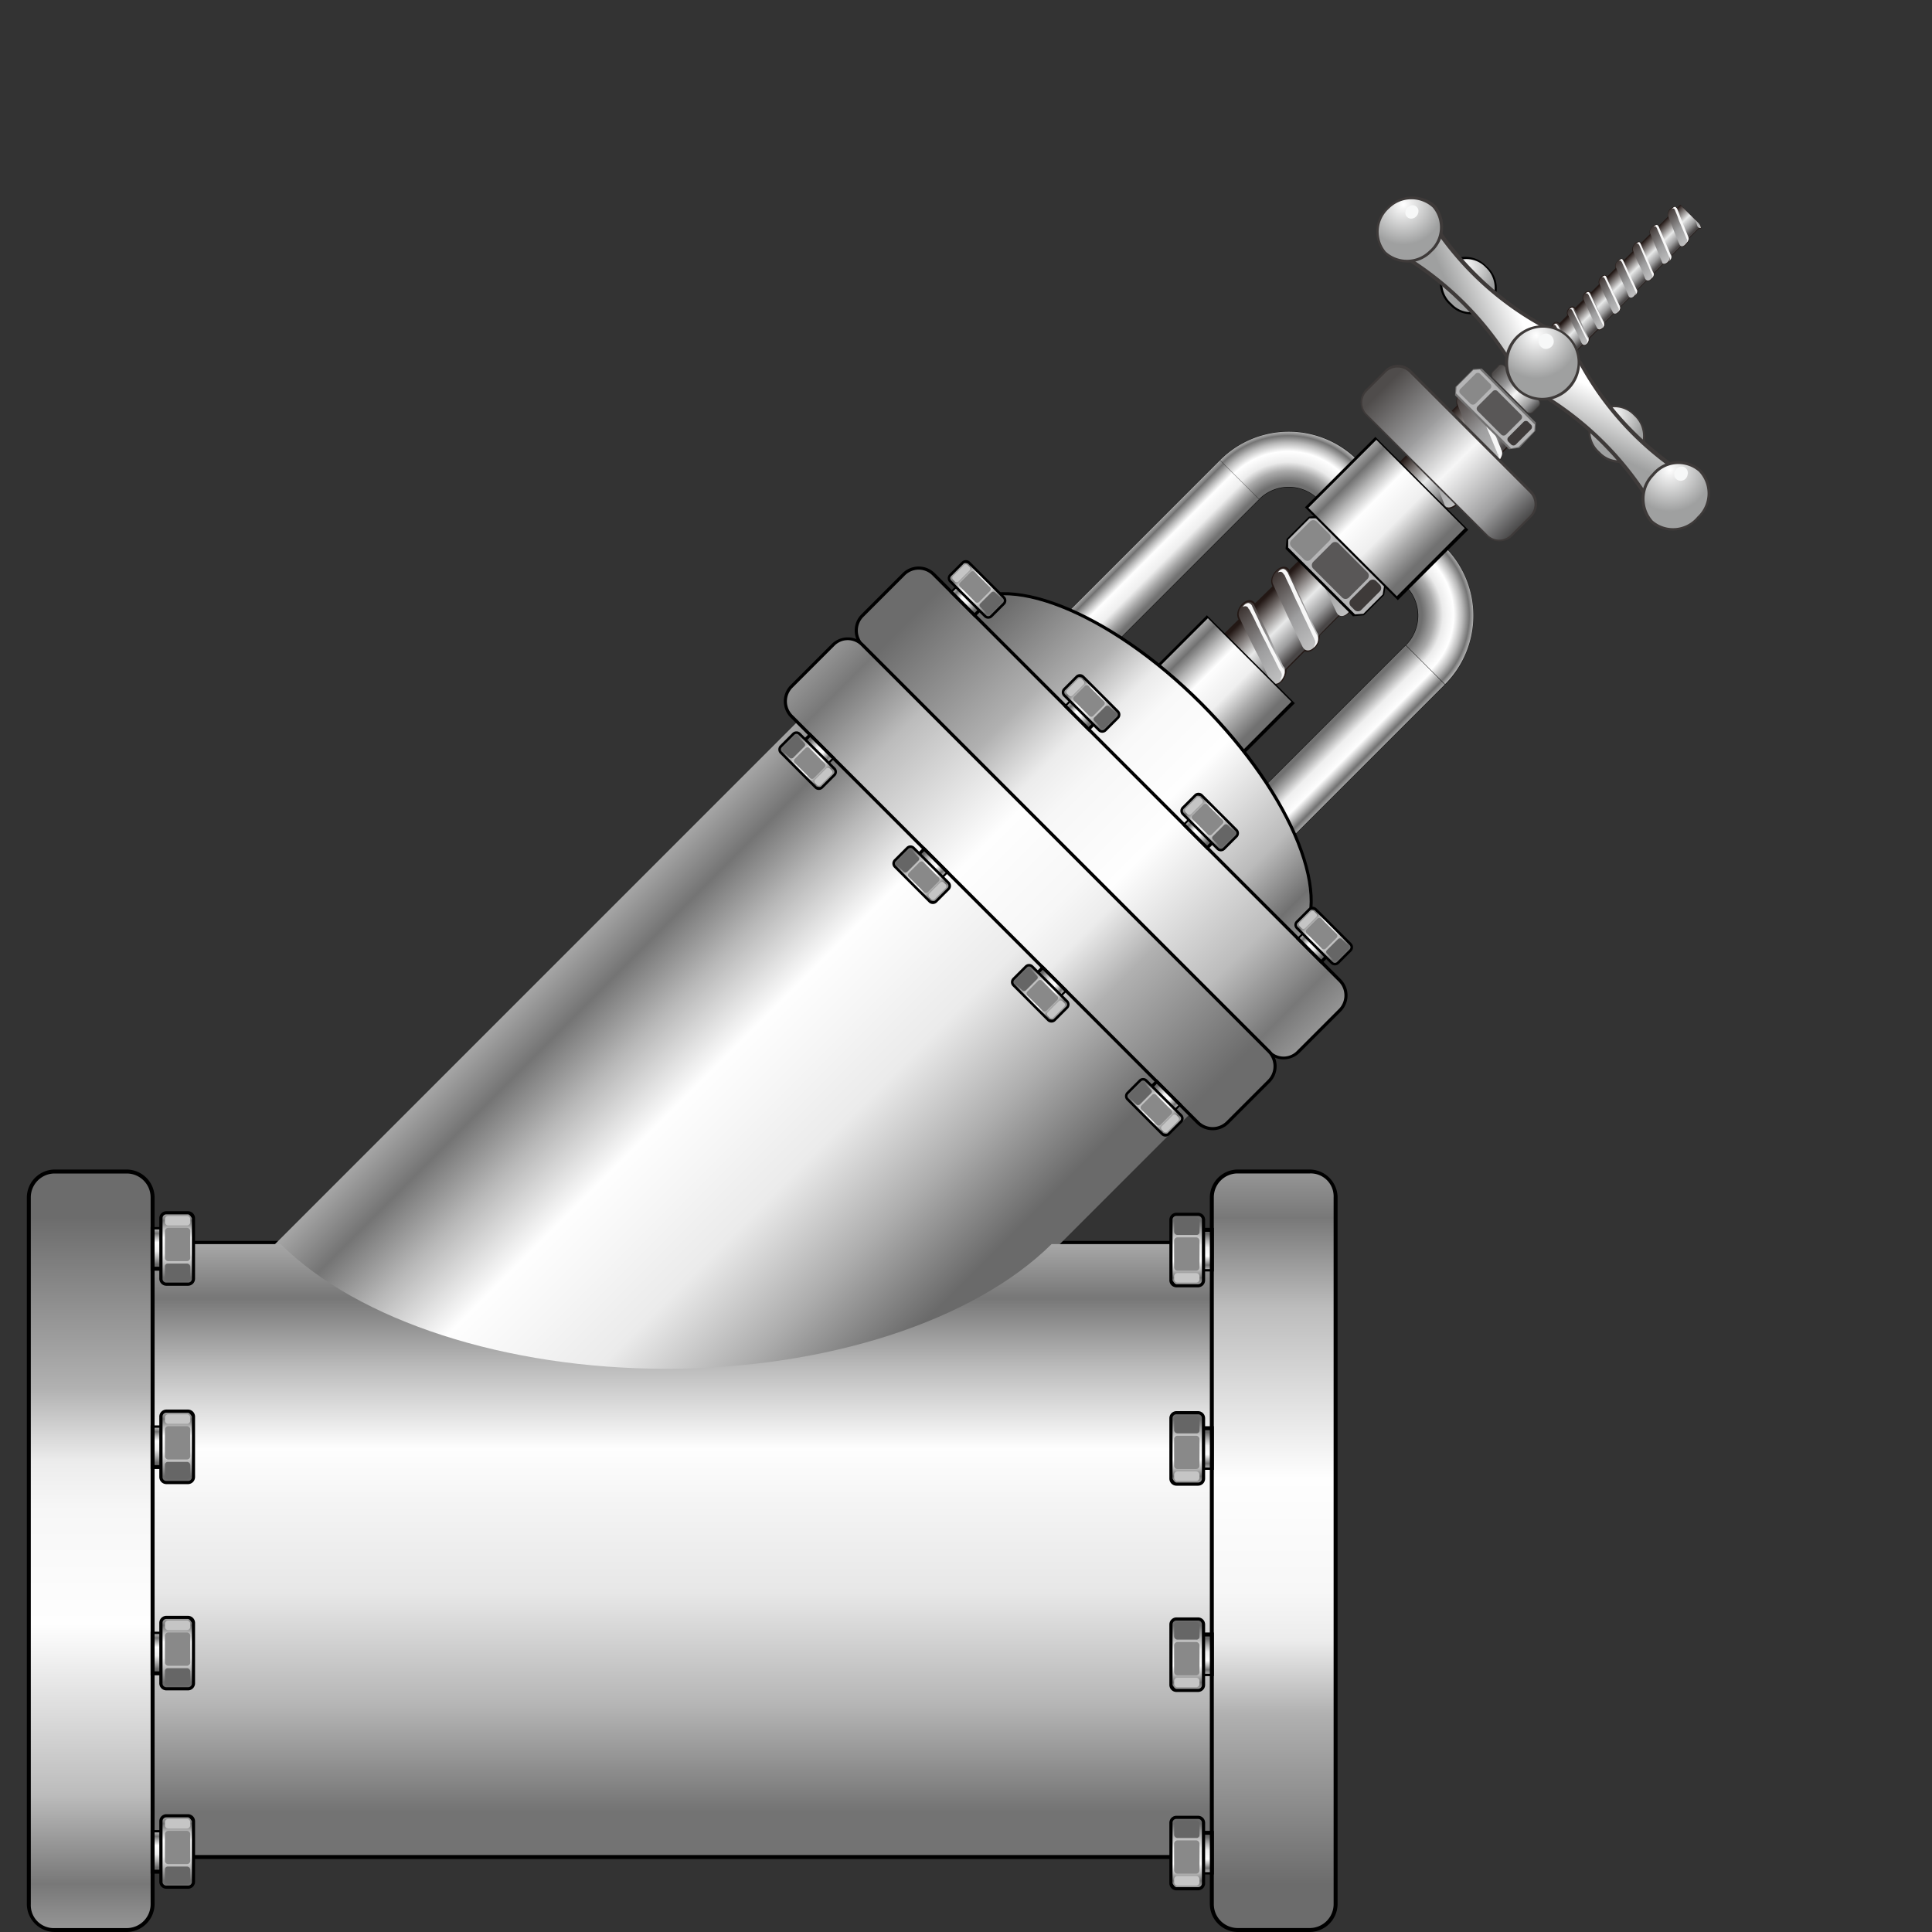 <svg id="_10" data-name="10" xmlns="http://www.w3.org/2000/svg" xmlns:xlink="http://www.w3.org/1999/xlink" width="72" height="72" viewBox="0 0 72 72">
  <rect x="0" y="0" width="72" height="72" fill="#333333" stroke="none"/>
  <defs>
    <linearGradient id="linear-gradient" x1="0.93" y1="0.5" x2="-0.097" y2="0.5" gradientUnits="objectBoundingBox">
      <stop offset="0" stop-color="#6a6a6a"/>
      <stop offset="0.17" stop-color="#adadad"/>
      <stop offset="0.35" stop-color="#ebebeb"/>
      <stop offset="0.48" stop-color="#f6f6f6"/>
      <stop offset="0.58" stop-color="#fefefe"/>
      <stop offset="0.71" stop-color="#b8b8b8"/>
      <stop offset="0.82" stop-color="#747474"/>
      <stop offset="1" stop-color="#d8d8d8"/>
    </linearGradient>
    <radialGradient id="radial-gradient" cx="0.99" cy="1" r="1.012" gradientTransform="translate(0)" gradientUnits="objectBoundingBox">
      <stop offset="0" stop-color="#6a6a6a"/>
      <stop offset="0.46" stop-color="#6f6f6f"/>
      <stop offset="0.58" stop-color="#aaa"/>
      <stop offset="0.67" stop-color="#ebebeb"/>
      <stop offset="0.72" stop-color="#f5f5f5"/>
      <stop offset="0.78" stop-color="#fff"/>
      <stop offset="0.87" stop-color="#b9b9b9"/>
      <stop offset="0.94" stop-color="#747474"/>
      <stop offset="1" stop-color="#c9c9c9"/>
    </radialGradient>
    <linearGradient id="linear-gradient-2" x1="0.93" y1="0.5" x2="-0.097" y2="0.5" gradientUnits="objectBoundingBox">
      <stop offset="0" stop-color="#717171"/>
      <stop offset="0.17" stop-color="#aaa"/>
      <stop offset="0.35" stop-color="#efefef"/>
      <stop offset="0.48" stop-color="#f7f7f7"/>
      <stop offset="0.58" stop-color="#fefefe"/>
      <stop offset="0.71" stop-color="#b6b6b6"/>
      <stop offset="0.82" stop-color="#717171"/>
      <stop offset="1" stop-color="#dfdfdf"/>
    </linearGradient>
    <linearGradient id="linear-gradient-4" x1="0.048" y1="0.5" x2="0.949" y2="0.5" gradientUnits="objectBoundingBox">
      <stop offset="0" stop-color="#231815"/>
      <stop offset="0.5" stop-color="#e8e9e9"/>
      <stop offset="0.78" stop-color="#9e9e9f"/>
      <stop offset="1" stop-color="#484545"/>
    </linearGradient>
    <linearGradient id="linear-gradient-5" x1="-0.072" y1="0.5" x2="1.615" y2="0.5" gradientUnits="objectBoundingBox">
      <stop offset="0" stop-color="#231815"/>
      <stop offset="0.38" stop-color="#9e9e9f"/>
      <stop offset="0.86" stop-color="#e8e9e9"/>
      <stop offset="1" stop-color="#484545"/>
    </linearGradient>
    <radialGradient id="radial-gradient-3" cx="0.162" cy="0.299" r="0.662" gradientTransform="translate(0.057) scale(0.887 1)" gradientUnits="objectBoundingBox">
      <stop offset="0" stop-color="#fff"/>
      <stop offset="1" stop-color="#9fa0a0"/>
    </radialGradient>
    <radialGradient id="radial-gradient-4" cx="0.159" cy="0.299" r="0.662" xlink:href="#radial-gradient-3"/>
    <linearGradient id="linear-gradient-8" x1="1.097" y1="0.525" x2="0.039" y2="0.525" gradientUnits="objectBoundingBox">
      <stop offset="0" stop-color="#191818"/>
      <stop offset="0.24" stop-color="#9d9d9e"/>
      <stop offset="0.51" stop-color="#f6f6f6"/>
      <stop offset="0.72" stop-color="#9d9d9e"/>
      <stop offset="1" stop-color="#4f4c4b"/>
    </linearGradient>
    <linearGradient id="linear-gradient-9" x1="1.059" y1="0.638" x2="0.006" y2="0.291" gradientUnits="objectBoundingBox">
      <stop offset="0"/>
      <stop offset="0.19" stop-color="#9fa0a0"/>
      <stop offset="0.4" stop-color="#e9eaea"/>
      <stop offset="0.68" stop-color="#9fa0a0"/>
      <stop offset="1" stop-color="#494645"/>
    </linearGradient>
    <linearGradient id="linear-gradient-10" x1="1.094" y1="0.492" x2="0.048" y2="0.492" xlink:href="#linear-gradient-8"/>
    <linearGradient id="linear-gradient-11" x1="0.723" y1="0.773" x2="0.122" y2="0.278" gradientUnits="objectBoundingBox">
      <stop offset="0" stop-color="#9fa0a0"/>
      <stop offset="1" stop-color="#fff"/>
    </linearGradient>
    <radialGradient id="radial-gradient-5" cx="0.161" cy="0.287" r="0.618" gradientTransform="translate(-0.064) scale(1.129 1)" xlink:href="#radial-gradient-3"/>
    <linearGradient id="linear-gradient-12" x1="0.276" y1="0.761" x2="0.879" y2="0.3" xlink:href="#linear-gradient-11"/>
    <radialGradient id="radial-gradient-6" cx="0.163" cy="0.289" r="0.623" gradientTransform="translate(-0.054) scale(1.107 1)" xlink:href="#radial-gradient-3"/>
    <radialGradient id="radial-gradient-7" cx="0.16" cy="0.289" r="0.612" gradientTransform="translate(-0.005) scale(1.01 1)" xlink:href="#radial-gradient-3"/>
    <linearGradient id="linear-gradient-15" x1="0.942" y1="0.5" x2="-0.133" y2="0.5" gradientUnits="objectBoundingBox">
      <stop offset="0" stop-color="#6d6d6d"/>
      <stop offset="0.21" stop-color="#b2b2b2"/>
      <stop offset="0.3" stop-color="#ebebeb"/>
      <stop offset="0.36" stop-color="#f9f9f9"/>
      <stop offset="0.5" stop-color="#fefefe"/>
      <stop offset="0.71" stop-color="#bbb"/>
      <stop offset="0.82" stop-color="#717171"/>
      <stop offset="1" stop-color="#d5d5d5"/>
    </linearGradient>
    <linearGradient id="linear-gradient-16" x1="0.501" y1="0.941" x2="0.501" y2="-0.134" gradientUnits="objectBoundingBox">
      <stop offset="0" stop-color="#6c6c6c"/>
      <stop offset="0.21" stop-color="#b1b1b1"/>
      <stop offset="0.3" stop-color="#ececec"/>
      <stop offset="0.36" stop-color="#f7f7f7"/>
      <stop offset="0.5" stop-color="#fefefe"/>
      <stop offset="0.71" stop-color="#bcbcbc"/>
      <stop offset="0.82" stop-color="#787878"/>
      <stop offset="1" stop-color="#d7d7d7"/>
    </linearGradient>
    <linearGradient id="linear-gradient-17" x1="0.494" y1="0.059" x2="0.494" y2="1.077" gradientUnits="objectBoundingBox">
      <stop offset="0" stop-color="#696969"/>
      <stop offset="0.17" stop-color="#afafaf"/>
      <stop offset="0.35" stop-color="#efefef"/>
      <stop offset="0.48" stop-color="#f8f8f8"/>
      <stop offset="0.58" stop-color="#fefefe"/>
      <stop offset="0.71" stop-color="#b7b7b7"/>
      <stop offset="0.82" stop-color="#737373"/>
      <stop offset="1" stop-color="#dcdcdc"/>
    </linearGradient>
    <linearGradient id="linear-gradient-18" x1="0.5" y1="0.071" x2="0.5" y2="1.091" gradientUnits="objectBoundingBox">
      <stop offset="0" stop-color="#6b6b6b"/>
      <stop offset="0.17" stop-color="#adadad"/>
      <stop offset="0.35" stop-color="#ededed"/>
      <stop offset="0.48" stop-color="#f7f7f7"/>
      <stop offset="0.58" stop-color="#fefefe"/>
      <stop offset="0.71" stop-color="#b9b9b9"/>
      <stop offset="0.82" stop-color="#707070"/>
      <stop offset="1" stop-color="#d0d0d0"/>
    </linearGradient>
    <linearGradient id="linear-gradient-34" x1="0.5" y1="0.93" x2="0.5" y2="-0.097" gradientUnits="objectBoundingBox">
      <stop offset="0" stop-color="#737373"/>
      <stop offset="0.17" stop-color="#b5b5b5"/>
      <stop offset="0.35" stop-color="#e7e7e7"/>
      <stop offset="0.48" stop-color="#f3f3f3"/>
      <stop offset="0.58" stop-color="#fefefe"/>
      <stop offset="0.71" stop-color="#bbb"/>
      <stop offset="0.82" stop-color="#777"/>
      <stop offset="1" stop-color="#dcdcdc"/>
    </linearGradient>
  </defs>
  <rect id="矩形_2608" data-name="矩形 2608" width="72" height="72" fill="none"/>
  <g id="组_1703" data-name="组 1703" transform="translate(-349 -1269.824)">
    <path id="路径_368" data-name="路径 368" d="M136.207,295.377H130.5V272.344h42.608v23.034h-36.9Z" transform="translate(222.797 1043.726)" fill-rule="evenodd"/>
    <g id="组_1702" data-name="组 1702" transform="translate(403.995 1269.824) rotate(45)">
      <g id="路径_370" data-name="路径 370" transform="translate(1.295 36.084)" fill-rule="evenodd" fill="url(#linear-gradient)">
        <path d="M 20.455 28.811 L 20.38 28.811 L 1.584716846991796e-05 28.811 L -0.075 28.811 L -0.075 28.736 L -0.075 20.067 L -0.075 7.746 L -0.075 -1.61132817311227e-07 L -0.075 -0.075 L 1.584716846991796e-05 -0.075 L 20.38 -0.075 L 20.455 -0.075 L 20.455 -1.61132817311227e-07 L 20.455 20.067 L 20.455 28.736 L 20.455 28.811 Z" stroke="none"/>
        <path d="M 20.38 28.736 L 20.38 20.067 L 20.38 -1.61132817311227e-07 L 1.584716846991796e-05 -1.61132817311227e-07 L 1.584716846991796e-05 7.746 L 1.584716846991796e-05 20.067 L 1.584716846991796e-05 28.736 L 20.38 28.736 M 20.53 28.886 L 20.38 28.886 L 1.584716846991796e-05 28.886 L -0.15 28.886 L -0.15 28.736 L -0.15 20.067 L -0.15 7.746 L -0.15 -1.61132817311227e-07 L -0.15 -0.15 L 1.584716846991796e-05 -0.15 L 20.38 -0.15 L 20.53 -0.15 L 20.53 -1.61132817311227e-07 L 20.53 20.067 L 20.53 28.736 L 20.53 28.886 Z" stroke="none"/>
      </g>
      <g id="组_1588" data-name="组 1588" transform="translate(0 0)">
        <path id="路径_181" data-name="路径 181" d="M3.629,2.081V0A3.641,3.641,0,0,0,0,3.629H2.081A1.558,1.558,0,0,1,3.629,2.081Z" transform="translate(17.236 15.214) rotate(90)" fill-rule="evenodd"/>
        <path id="路径_182" data-name="路径 182" d="M3.618,2.057V0A3.619,3.619,0,0,0,0,3.618H2.057A1.562,1.562,0,0,1,3.618,2.057Z" transform="translate(17.223 15.224) rotate(90)" fill-rule="evenodd" fill="url(#radial-gradient)"/>
        <g id="组_1564" data-name="组 1564" transform="translate(5.377 18.86)">
          <rect id="矩形_67" data-name="矩形 67" width="2.083" height="8.884" transform="translate(0 0)"/>
          <path id="路径_228" data-name="路径 228" d="M2.059,8.87H0V0H2.059Z" transform="translate(0.011 0.005)" fill-rule="evenodd" fill="url(#linear-gradient-2)"/>
        </g>
        <g id="组_1565" data-name="组 1565" transform="translate(17.236 27.744) rotate(180)">
          <rect id="矩形_67-2" data-name="矩形 67" width="2.087" height="8.901" transform="translate(0 0)"/>
          <path id="路径_228-2" data-name="路径 228" d="M2.063,8.888H0V0H2.063Z" transform="translate(0.011 0.005)" fill-rule="evenodd" fill="url(#linear-gradient-2)"/>
        </g>
        <path id="路径_181-2" data-name="路径 181" d="M3.629,2.082V0A3.641,3.641,0,0,0,0,3.629H2.081A1.558,1.558,0,0,1,3.629,2.082Z" transform="translate(5.377 15.228)" fill-rule="evenodd"/>
        <path id="路径_182-2" data-name="路径 182" d="M3.618,2.057V0A3.619,3.619,0,0,0,0,3.618H2.057A1.562,1.562,0,0,1,3.618,2.057Z" transform="translate(5.388 15.242)" fill-rule="evenodd" fill="url(#radial-gradient)"/>
        <g id="组_1560" data-name="组 1560" transform="translate(9.714 9.777)">
          <g id="组_1379" data-name="组 1379" transform="translate(0 0)">
            <path id="路径_3298" data-name="路径 3298" d="M3.057,11.258h0a.572.572,0,0,1,.06.169c.04.216-.03.416-.171.462v.97a.445.445,0,0,1,.141.216c0,.015.01.015.01.031a.432.432,0,0,1-.081.493c-.02.015-.05.031-.07.046v.986a.372.372,0,0,1,.121.154.362.362,0,0,1,.06.216c.02.2-.05.37-.181.4v.924a.41.41,0,0,1,.1.108l.02.031a.327.327,0,0,1,.06.169c0,.015.01.046.01.062a.786.786,0,0,1-.563.277H.613a.925.925,0,0,1-.292-.062v-.647c-.01,0-.03-.015-.04-.015-.382-.185-.382-.878.05-.816l.01-.862a.03.03,0,0,1-.03-.015c-.372-.123-.423-.878.04-.832l.01-.924c-.01,0-.03-.015-.04-.015-.392-.154-.362-.94.05-.847l.01-.909c-.01,0-.03-.015-.04-.015-.392-.154-.362-.955.05-.862,0-.308.01-.616.01-.939-.01,0-.03-.015-.04-.015A.6.6,0,0,1,.09,8.809a.544.544,0,0,1,.06-.4.165.165,0,0,1,.04-.046A.27.27,0,0,1,.422,8.3l.01-.97c-.02,0-.03-.015-.05-.015-.362-.169-.382-.97.05-.909l.01-1C.009,5.236,0,4.358.452,4.451l.01-1.016c-.01,0-.03-.015-.04-.015C.039,3.28.029,2.387.472,2.464L.482,1.4c-.01,0-.03-.015-.04-.015A.7.7,0,0,1,.251.477.256.256,0,0,1,.492.385V.015A.439.439,0,0,1,.633,0H2.6a.693.693,0,0,1,.443.169.4.4,0,0,1-.121.123v1.17c.211.2.272.785,0,.893V3.5c.231.216.241.77,0,.878V5.467c.221.2.272.724,0,.832V7.392a.57.57,0,0,1,.131.2l.03.092c.05.231-.01.462-.161.524V9.256a.57.57,0,0,1,.131.2.219.219,0,0,1,.03.108.42.42,0,0,1-.161.493v1.016A1.072,1.072,0,0,1,3.057,11.258Z" fill="#231815" fill-rule="evenodd"/>
            <path id="路径_3299" data-name="路径 3299" d="M2.525,8.594v.477c0,.647,0,1.294.01,1.925s0,1.248.01,1.879v1.833c0,.6,0,1.2.01,1.771v.4a.623.623,0,0,1-.332.092H.251A.724.724,0,0,1,0,16.926v-.447c.01-.585.01-1.186.02-1.771.01-.6.01-1.217.02-1.833S.05,11.628.06,11,.07,9.718.08,9.071V8.594c.01-.662.01-1.324.02-1.987.01-.678.01-1.355.02-2.048s.01-1.4.02-2.094c.01-.724.01-1.432.02-2.172V.015C.191.015.231,0,.262,0H2.233a.866.866,0,0,1,.282.062V.277c0,.724,0,1.448.01,2.171,0,.708,0,1.4.01,2.095s0,1.371.01,2.048C2.525,7.269,2.525,7.931,2.525,8.594Z" transform="translate(0.361 0.02)" fill-rule="evenodd" fill="url(#linear-gradient-4)"/>
            <path id="路径_3300" data-name="路径 3300" d="M2.7,1.448c.322,0,.463.986-.01.863C2.574,2.28,2.1,2.08,1.608,1.864L.381,1.325A.6.6,0,0,1,.21.539C.27.462.411.416.482.508c.02.031.563.246,1.107.478.533.2,1.076.431,1.117.462ZM2.142,0h.392a.689.689,0,0,1,.413.139.25.25,0,0,1-.262.108h-.03A4.744,4.744,0,0,0,2.192.015L2.142,0Zm.915,16.731a.861.861,0,0,1-.392.231c-.322-.108-.744-.231-1.167-.339A8.058,8.058,0,0,1,.25,16.191c-.332-.169-.352-.755.05-.693h.05c.02.031.553.2,1.117.385s1.137.37,1.257.4a.457.457,0,0,1,.332.447Zm-.362-7.5c.433.108.443.94-.01.77-.171-.062-.724-.262-1.247-.447A11.62,11.62,0,0,1,.321,9.12.511.511,0,0,1,.15,8.4c.08-.077.171-.046.262-.046a9.522,9.522,0,0,0,1.076.431c.533.2,1.107.4,1.207.447Zm.02,5.361c-.121-.046-.694-.231-1.247-.416a11.048,11.048,0,0,1-1.107-.4H.331c-.463-.077-.382.6-.06.709.4.139.815.277,1.217.416s.8.277,1.207.4c.443.2.473-.6.02-.709ZM2.685,3.466C2.574,3.42,2.021,3.2,1.5,2.989A11.216,11.216,0,0,1,.452,2.527H.411C0,2.419.019,3.22.351,3.343c.392.154.775.323,1.157.478s.765.308,1.147.478c.4.246.5-.709.03-.832Zm.02,7.58c-.382-.139-.775-.277-1.157-.416s-.775-.277-1.167-.416c-.412-.154-.443.585-.091.724.392.154.795.293,1.2.447.4.139.8.277,1.2.416.463.169.453-.647.02-.755Zm-.01-3.682c.412.092.443.94.01.8-.392-.154-.795-.308-1.187-.447-.4-.154-.795-.308-1.2-.462-.332-.154-.342-.847.05-.786h.04A8.942,8.942,0,0,0,1.478,6.9c.543.2,1.107.416,1.217.462ZM.391,5.33c-.392-.154-.412-.924,0-.816h.05a11.756,11.756,0,0,0,1.086.462c.543.216,1.107.431,1.237.478.332.139.372.878-.06.786h-.03a10.82,10.82,0,0,0-1.107-.447A8.818,8.818,0,0,1,.391,5.33Zm2.334,7.5c.191-.031.473.478.231.693-.081.077-.161.031-.251.031a10.673,10.673,0,0,0-1.117-.4c-.563-.185-1.167-.4-1.3-.447-.362-.139-.332-.863.091-.709l1.177.416C1.94,12.556,2.333,12.694,2.725,12.833Z" transform="translate(0.05 0.02)" fill-rule="evenodd" fill="url(#linear-gradient-5)"/>
            <path id="路径_3301" data-name="路径 3301" d="M.372,0C.563.078.754.157.946.251c.191.078.382.157.573.251.191.078.382.157.573.251l.573.235s.01,0,.02.016H2.7c.01,0,.01,0,.02.016h.02a.284.284,0,0,1,.141.157.518.518,0,0,1,.05.219.3.3,0,0,1-.01.094.6.6,0,0,0-.04-.125.349.349,0,0,0-.141-.157h-.05c-.01,0-.01,0-.02-.016L2.092.955,1.519.72C1.328.642,1.137.564.946.47.754.392.563.313.372.219H.332A.108.108,0,0,0,.181.251C.161.266.151.313.141.345a.352.352,0,0,1-.01-.11A.257.257,0,0,1,.181.063.108.108,0,0,1,.332.031h.02C.362,0,.362,0,.372,0ZM.3,8c.2.078.392.157.594.219.2.078.392.141.593.219s.4.141.594.219.4.141.594.219H2.7c.01,0,.01,0,.02.016h.02c.01,0,.01,0,.02.016a.292.292,0,0,1,.151.141.438.438,0,0,1,.05.188.173.173,0,0,1-.01.078.485.485,0,0,0-.04-.11.219.219,0,0,0-.151-.125c-.01,0-.01,0-.02-.016h-.02c-.01,0-.01,0-.02-.016h-.02c-.2-.078-.4-.141-.594-.219s-.4-.141-.594-.219S1.1,8.472.9,8.394.5,8.253.3,8.175H.262A.144.144,0,0,0,.1,8.19a.162.162,0,0,0-.04.078.3.3,0,0,1-.01-.094A.327.327,0,0,1,.1,8a.141.141,0,0,1,.161-.016h.02c.01,0,.01,0,.02.016Zm-.04,5.512c.2.063.4.141.614.2s.4.141.614.2.412.125.614.2c.2.063.412.125.614.2h.04c.01,0,.01,0,.02.016H2.8a.267.267,0,0,1,.151.125.376.376,0,0,1,.05.172.209.209,0,0,1-.01.078.376.376,0,0,0-.04-.094A.242.242,0,0,0,2.8,14.5h-.08c-.2-.078-.413-.141-.614-.2-.2-.078-.412-.141-.614-.2s-.412-.141-.614-.2-.4-.141-.614-.2H.221A.141.141,0,0,0,.06,13.7a.162.162,0,0,0-.04.078A.255.255,0,0,1,.01,13.7a.24.24,0,0,1,.05-.157.141.141,0,0,1,.161-.016h.02c.01-.031.01-.031.02-.016Zm-.02,1.738c.2.063.412.141.614.2s.412.125.614.2c.2.063.412.141.614.2s.412.125.614.2h.02c.01,0,.01,0,.02.016h.04a.312.312,0,0,1,.211.3.21.21,0,0,1-.01.078.376.376,0,0,0-.04-.094.241.241,0,0,0-.151-.125h-.08c-.2-.063-.412-.141-.614-.2s-.413-.141-.614-.2-.412-.125-.614-.2c-.2-.063-.412-.141-.614-.2H.211a.141.141,0,0,0-.161.016.163.163,0,0,0-.04.078A.256.256,0,0,1,0,15.441a.275.275,0,0,1,.05-.157.144.144,0,0,1,.161-.016h.02c0-.031,0-.031.01-.016ZM.352,2.083c.191.078.382.157.583.235s.382.157.583.235.382.157.583.235.392.157.583.235h.04s.01,0,.02.016h.02a.4.4,0,0,1,.151.141.506.506,0,0,1,.05.2.3.3,0,0,1-.01.094.486.486,0,0,0-.04-.11.241.241,0,0,0-.151-.141H2.686c-.191-.078-.392-.157-.583-.235s-.392-.157-.583-.235S1.137,2.6.936,2.521L.362,2.286H.322a.108.108,0,0,0-.151.031.16.16,0,0,0-.04.094.3.3,0,0,1-.01-.094.343.343,0,0,1,.05-.188c.03-.047.08-.047.151-.031h.02c0-.031,0-.031.01-.016ZM.292,9.866c.2.078.4.141.6.219s.4.141.6.219c.2.063.4.141.6.219s.4.141.6.219h.02c.01,0,.01,0,.02.016h.02c.01,0,.01,0,.02.016a.344.344,0,0,1,.151.125.437.437,0,0,1,.05.188.173.173,0,0,1-.01.078.48.48,0,0,0-.04-.11.219.219,0,0,0-.151-.125c-.01,0-.01,0-.02-.016h-.02c-.01,0-.01,0-.02-.016h-.02c-.2-.078-.4-.141-.6-.219-.2-.063-.4-.141-.6-.219-.2-.063-.4-.141-.6-.219s-.4-.141-.6-.219H.251c-.07-.016-.121-.016-.161.031a.163.163,0,0,0-.04.078.255.255,0,0,1-.01-.078A.241.241,0,0,1,.091,9.9a.174.174,0,0,1,.161-.031h.04Zm.03-3.79c.2.078.392.157.594.235s.392.157.594.219c.2.078.392.157.593.219.2.078.392.141.594.219h.02c.01,0,.01,0,.02.016h.04a.291.291,0,0,1,.151.141.449.449,0,0,1,.05.2.174.174,0,0,1-.01.078.482.482,0,0,0-.04-.11.291.291,0,0,0-.151-.141h-.04c-.01,0-.01,0-.02-.016H2.7c-.2-.078-.392-.157-.594-.219-.2-.078-.392-.157-.593-.219-.2-.078-.392-.157-.594-.219C.714,6.4.523,6.327.322,6.248H.282a.144.144,0,0,0-.161.016.228.228,0,0,0-.04.094.3.3,0,0,1-.01-.094.327.327,0,0,1,.05-.172.141.141,0,0,1,.161-.016h.04ZM.332,4.1c.191.078.392.157.583.235s.392.157.583.235.392.157.583.235.392.157.594.235H2.7c.01,0,.01,0,.02.016h.04a.335.335,0,0,1,.151.141.505.505,0,0,1,.05.2.172.172,0,0,1-.01.078.482.482,0,0,0-.04-.11.241.241,0,0,0-.151-.141h-.04c-.01,0-.01,0-.02-.016h-.02c-.2-.078-.392-.157-.583-.235s-.392-.157-.583-.235S1.117,4.588.925,4.51.533,4.354.342,4.275H.3a.125.125,0,0,0-.151.016.16.16,0,0,0-.04.094A.3.3,0,0,1,.1,4.291a.289.289,0,0,1,.05-.172A.125.125,0,0,1,.3,4.1h.03Zm-.06,7.6c.2.078.4.141.6.219s.4.141.6.2c.2.078.4.141.6.2s.4.141.6.2h.081a.344.344,0,0,1,.151.125.438.438,0,0,1,.05.188.21.21,0,0,1-.01.078,1.12,1.12,0,0,0-.04-.11.219.219,0,0,0-.151-.125c-.01,0-.01,0-.02-.016h-.06c-.2-.063-.4-.141-.6-.2s-.4-.141-.6-.2-.4-.141-.6-.2c-.2-.078-.4-.141-.6-.2H.231a.121.121,0,0,0-.161.031.163.163,0,0,0-.04.078.3.3,0,0,1-.01-.094.241.241,0,0,1,.05-.157.174.174,0,0,1,.161-.031h.02c.01.016.01.016.02.016Z" transform="translate(0.11 0.392)" fill="#f7f7f7" fill-rule="evenodd"/>
          </g>
        </g>
        <g id="组_1561" data-name="组 1561" transform="translate(10.561 0)">
          <g id="组_1379-2" data-name="组 1379">
            <path id="路径_3298-2" data-name="路径 3298" d="M1.407,5.182h0a.264.264,0,0,1,.028.078c.018.1-.014.191-.079.213v.447a.2.2,0,0,1,.065.1c0,.007,0,.007,0,.014a.2.2,0,0,1-.037.227c-.009.007-.023.014-.032.021v.454a.171.171,0,0,1,.056.071.167.167,0,0,1,.028.1c.009.092-.023.17-.083.184v.425a.191.191,0,0,1,.046.05l.009.014a.15.15,0,0,1,.028.078c0,.007,0,.021,0,.028a.362.362,0,0,1-.259.128h-.9a.426.426,0,0,1-.134-.028v-.3S.134,7.478.129,7.478c-.176-.085-.176-.4.023-.376l0-.4A.014.014,0,0,1,.143,6.7c-.171-.057-.194-.4.019-.383l0-.425S.152,5.883.148,5.883c-.181-.071-.167-.432.023-.39l0-.418S.162,5.068.157,5.068C-.024,5-.01,4.629.18,4.671c0-.142,0-.284,0-.432,0,0-.014-.007-.018-.007a.276.276,0,0,1-.125-.177A.25.25,0,0,1,.069,3.87a.077.077,0,0,1,.019-.021.124.124,0,0,1,.107-.028l0-.447c-.009,0-.014-.007-.023-.007C.009,3.289,0,2.92.2,2.949l0-.461c-.2-.078-.2-.482,0-.44l0-.468S.2,1.574.194,1.574C.018,1.51.013,1.1.217,1.134l0-.489S.208.638.2.638A.32.32,0,0,1,.115.22.118.118,0,0,1,.226.177V.007A.2.2,0,0,1,.291,0H1.2a.319.319,0,0,1,.2.078.185.185,0,0,1-.056.057V.673c.1.092.125.362,0,.411v.525c.107.1.111.354,0,.4v.5c.1.092.125.333,0,.383v.5a.262.262,0,0,1,.06.092l.014.043c.023.106,0,.213-.074.241V4.26a.262.262,0,0,1,.06.092.1.1,0,0,1,.014.05.193.193,0,0,1-.074.227V5.1A.5.5,0,0,1,1.407,5.182Z" fill="#231815" fill-rule="evenodd"/>
            <path id="路径_3299-2" data-name="路径 3299" d="M1.162,3.955v.22c0,.3,0,.6,0,.886s0,.574,0,.865V6.77c0,.276,0,.553,0,.815v.184a.287.287,0,0,1-.153.043H.116A.334.334,0,0,1,0,7.79V7.585c0-.269,0-.546.009-.815s0-.56.009-.844,0-.574.009-.865,0-.588.009-.886v-.22c0-.3,0-.61.009-.914s0-.624.009-.943,0-.645.009-.964,0-.659.009-1V.007C.088.007.106,0,.12,0h.908a.4.4,0,0,1,.13.028v.1c0,.333,0,.666,0,1s0,.645,0,.964,0,.631,0,.943S1.162,3.651,1.162,3.955Z" transform="translate(0.166 0.009)" fill-rule="evenodd" fill="url(#linear-gradient-4)"/>
            <path id="路径_3300-2" data-name="路径 3300" d="M1.245.667c.148,0,.213.454,0,.4C1.185,1.049.967.957.74.858L.175.61A.278.278,0,0,1,.1.248C.124.213.189.191.222.234c.009.014.259.113.509.22s.5.2.514.213ZM.986,0h.181a.317.317,0,0,1,.19.064.115.115,0,0,1-.12.05H1.222A2.166,2.166,0,0,0,1.009.007L.986,0Zm.421,7.7a.4.4,0,0,1-.181.106C1.078,7.757.884,7.7.689,7.651a3.709,3.709,0,0,1-.574-.2c-.153-.078-.162-.347.023-.319H.162c.009.014.255.092.514.177s.523.17.579.184a.21.21,0,0,1,.153.206ZM1.24,4.247c.2.05.2.433,0,.355C1.157,4.573.9,4.481.662,4.4a5.354,5.354,0,0,1-.514-.2.235.235,0,0,1-.079-.333c.037-.035.079-.021.12-.021a4.388,4.388,0,0,0,.5.2c.245.092.509.184.556.206ZM1.25,6.715C1.194,6.694.93,6.609.676,6.523a5.089,5.089,0,0,1-.509-.184H.152c-.213-.035-.176.276-.028.326l.56.191c.185.064.37.128.556.184.2.092.218-.277.009-.326ZM1.236,1.6c-.051-.021-.306-.121-.546-.22a5.144,5.144,0,0,1-.482-.213H.189c-.19-.05-.181.319-.028.376.181.071.357.149.532.22s.352.142.528.22c.185.113.232-.326.014-.383Zm.009,3.489L.713,4.893.175,4.7c-.19-.071-.2.269-.042.333.181.071.366.135.551.206s.37.128.551.191c.213.078.208-.3.009-.347Zm0-1.695c.19.043.2.432,0,.369C1.064,3.687.879,3.616.7,3.552L.148,3.34c-.153-.071-.157-.39.023-.362H.189a4.121,4.121,0,0,0,.491.2c.25.092.509.191.56.213ZM.18,2.453C0,2.383-.01,2.028.18,2.078H.2a5.4,5.4,0,0,0,.5.213c.25.1.509.2.57.22.153.064.171.4-.028.362H1.231a4.975,4.975,0,0,0-.509-.206A4.047,4.047,0,0,1,.18,2.453ZM1.254,5.907c.088-.014.218.22.106.319-.037.035-.074.014-.116.014a4.907,4.907,0,0,0-.514-.184C.472,5.97.194,5.871.134,5.85c-.167-.064-.153-.4.042-.326l.542.191C.893,5.779,1.074,5.843,1.254,5.907Z" transform="translate(0.023 0.009)" fill-rule="evenodd" fill="url(#linear-gradient-5)"/>
            <path id="路径_3301-2" data-name="路径 3301" d="M.171,0C.259.036.347.072.435.115S.611.187.7.231.875.3.963.346l.264.108s0,0,.009.007h0s0,0,.009.007h.009a.131.131,0,0,1,.065.072.239.239,0,0,1,.023.1.137.137,0,0,1,0,.043A.282.282,0,0,0,1.324.627.161.161,0,0,0,1.259.555H1.236s0,0-.009-.007L.963.44.7.332C.611.3.523.26.435.216S.259.144.171.1H.153A.05.05,0,0,0,.083.115C.074.123.069.144.065.159a.164.164,0,0,1,0-.05A.118.118,0,0,1,.083.029.05.05,0,0,1,.153.014H.162C.167,0,.167,0,.171,0ZM.139,3.683c.093.036.181.072.273.1s.181.065.273.1.185.065.273.1.185.065.273.1h.009s0,0,.009.007h.009s0,0,.009.007a.134.134,0,0,1,.069.065.2.2,0,0,1,.023.086.08.08,0,0,1,0,.036.221.221,0,0,0-.019-.05.1.1,0,0,0-.069-.058s0,0-.009-.007H1.25s0,0-.009-.007H1.232c-.093-.036-.185-.065-.273-.1S.773,4,.685,3.964.5,3.9.412,3.863.231,3.8.139,3.762H.12a.066.066,0,0,0-.074.007.075.075,0,0,0-.018.036.138.138,0,0,1,0-.043.151.151,0,0,1,.023-.079A.065.065,0,0,1,.12,3.676H.13s0,0,.009.007ZM.12,6.22c.093.029.185.065.282.094s.185.065.282.094.19.058.282.094.19.058.282.094h.018s0,0,.009.007h.009a.123.123,0,0,1,.069.058.173.173,0,0,1,.023.079.1.1,0,0,1,0,.036.173.173,0,0,0-.018-.043.111.111,0,0,0-.069-.058H1.25c-.093-.036-.19-.065-.282-.094s-.19-.065-.282-.094S.5,6.422.4,6.393.218,6.328.12,6.3H.1a.065.065,0,0,0-.074.007.074.074,0,0,0-.019.036.118.118,0,0,1,0-.036.111.111,0,0,1,.023-.072A.065.065,0,0,1,.1,6.228H.111c0-.014,0-.014.009-.007Zm-.009.8c.093.029.19.065.282.094s.19.058.282.094.19.065.282.094.19.058.282.094H1.25s0,0,.009.007h.018a.143.143,0,0,1,.1.137.1.1,0,0,1,0,.036.175.175,0,0,0-.019-.043.111.111,0,0,0-.069-.058H1.245c-.093-.029-.19-.065-.282-.094s-.19-.065-.282-.094S.491,7.229.4,7.193.208,7.128.116,7.1H.1a.065.065,0,0,0-.074.007A.074.074,0,0,0,0,7.143a.117.117,0,0,1,0-.036.127.127,0,0,1,.023-.072A.066.066,0,0,1,.1,7.028H.107c0-.014,0-.014,0-.007ZM.162.959c.088.036.176.072.269.108s.176.072.269.108.176.072.269.108l.268.108h.019s0,0,.009.007h.009a.182.182,0,0,1,.069.065.232.232,0,0,1,.023.094.137.137,0,0,1,0,.043.221.221,0,0,0-.019-.05.111.111,0,0,0-.069-.065H1.236L.968,1.377.7,1.269C.611,1.233.523,1.2.431,1.16L.167,1.052H.148a.05.05,0,0,0-.069.014A.074.074,0,0,0,.06,1.11a.137.137,0,0,1,0-.043A.158.158,0,0,1,.079.98C.093.959.116.959.148.966H.157c0-.014,0-.014,0-.007ZM.134,4.541c.093.036.185.065.278.1s.185.065.278.1.185.065.278.1.185.065.278.1h.009s0,0,.009.007h.009s0,0,.009.007a.159.159,0,0,1,.069.058.2.2,0,0,1,.023.086.079.079,0,0,1,0,.036.222.222,0,0,0-.018-.05.1.1,0,0,0-.069-.058s0,0-.009-.007H1.264s0,0-.009-.007H1.245c-.093-.036-.185-.065-.278-.1s-.185-.065-.278-.1S.5,4.75.412,4.714s-.185-.065-.278-.1H.116C.083,4.606.06,4.606.042,4.627a.075.075,0,0,0-.019.036.117.117,0,0,1,0-.036.111.111,0,0,1,.023-.072.08.08,0,0,1,.074-.014H.134ZM.148,2.8.421,2.9c.093.036.181.072.273.1s.181.072.273.1.181.065.273.1H1.25s0,0,.009.007h.018a.135.135,0,0,1,.069.065.207.207,0,0,1,.023.094.08.08,0,0,1,0,.036.223.223,0,0,0-.018-.05.135.135,0,0,0-.069-.065H1.259s0,0-.009-.007H1.241c-.093-.036-.181-.072-.273-.1s-.181-.072-.273-.1-.181-.072-.273-.1L.148,2.876H.13a.066.066,0,0,0-.074.007.1.1,0,0,0-.018.043.138.138,0,0,1,0-.043A.151.151,0,0,1,.056,2.8.065.065,0,0,1,.13,2.8H.148Zm0-.908L.421,2,.69,2.1l.269.108c.088.036.181.072.273.108h.009s0,0,.009.007h.018a.155.155,0,0,1,.069.065.232.232,0,0,1,.023.094.08.08,0,0,1,0,.036.22.22,0,0,0-.019-.05.111.111,0,0,0-.069-.065H1.25s0,0-.009-.007H1.232c-.093-.036-.181-.072-.269-.108L.695,2.184.426,2.076.157,1.968H.139a.058.058,0,0,0-.069.007.074.074,0,0,0-.018.043.137.137,0,0,1,0-.043A.133.133,0,0,1,.069,1.9a.058.058,0,0,1,.069-.007H.153Zm-.028,3.5c.093.036.185.065.278.1s.185.065.278.094.185.065.278.094.185.065.278.094h.037a.159.159,0,0,1,.069.058.2.2,0,0,1,.023.086.1.1,0,0,1,0,.036.5.5,0,0,0-.019-.05.1.1,0,0,0-.069-.058s0,0-.009-.007H1.236c-.093-.029-.185-.065-.278-.094S.773,5.673.681,5.644.5,5.579.4,5.55.218,5.485.125,5.456H.107a.056.056,0,0,0-.074.014.075.075,0,0,0-.019.036.138.138,0,0,1,0-.043.111.111,0,0,1,.023-.072.08.08,0,0,1,.074-.014H.116c0,.007,0,.007.009.007Z" transform="translate(0.05 0.181)" fill="#f7f7f7" fill-rule="evenodd"/>
          </g>
        </g>
        <path id="路径_3564" data-name="路径 3564" d="M2.273.966a1.056,1.056,0,0,1-1.1,1.018A1.107,1.107,0,0,1,0,1.018,1.056,1.056,0,0,1,1.1,0,1.107,1.107,0,0,1,2.273.966Z" transform="translate(14.023 6.731)" fill="#3e3a39" fill-rule="evenodd"/>
        <path id="路径_3565" data-name="路径 3565" d="M2.09.914a.972.972,0,0,1-1.018.94A1,1,0,0,1,0,.94.989.989,0,0,1,1.019,0,1.019,1.019,0,0,1,2.09.914Z" transform="translate(14.102 6.783)" fill-rule="evenodd" fill="url(#radial-gradient-3)"/>
        <path id="路径_3568" data-name="路径 3568" d="M.351.392A.249.249,0,0,1,.038.313C-.041.209.012.1.116.026A.249.249,0,0,1,.43.1.191.191,0,0,1,.351.392Z" transform="translate(15.475 7.358)" fill="#f7f8f8" fill-rule="evenodd"/>
        <path id="路径_3531" data-name="路径 3531" d="M2.273.966a1.056,1.056,0,0,1-1.1,1.018A1.107,1.107,0,0,1,0,1.018,1.056,1.056,0,0,1,1.1,0,1.074,1.074,0,0,1,2.273.966Z" transform="translate(6.189 6.731)" fill-rule="evenodd"/>
        <path id="路径_3535" data-name="路径 3535" d="M2.09.914a.972.972,0,0,1-1.018.94A1,1,0,0,1,0,.94.989.989,0,0,1,1.02,0,1.036,1.036,0,0,1,2.09.914Z" transform="translate(6.293 6.783)" fill-rule="evenodd" fill="url(#radial-gradient-4)"/>
        <path id="路径_3536" data-name="路径 3536" d="M.351.392A.242.242,0,0,1,.038.313C-.041.209.012.1.116.026A.249.249,0,0,1,.429.1.21.21,0,0,1,.351.392Z" transform="translate(7.667 7.358)" fill="#f7f8f8" fill-rule="evenodd"/>
        <path id="路径_3539" data-name="路径 3539" d="M.209,1.41H3.055L3.29,1.1,3.264.235,3.055,0H.209L0,.235v.94Z" transform="translate(9.663 9.551)" fill="#727171" fill-rule="evenodd"/>
        <path id="路径_3540" data-name="路径 3540" d="M.157,1.254h2.9l.157-.235V.183L3.055,0H.157L0,.183v.888Z" transform="translate(9.689 9.63)" fill="#b5b5b6" fill-rule="evenodd"/>
        <path id="路径_3541" data-name="路径 3541" d="M.783.914V.131A.123.123,0,0,0,.653,0H.131A.123.123,0,0,0,0,.131V.914a.123.123,0,0,0,.131.131H.653A.14.14,0,0,0,.783.914Z" transform="translate(9.846 9.734)" fill="#898989" fill-rule="evenodd"/>
        <path id="路径_3550" data-name="路径 3550" d="M1.489.914V.131A.123.123,0,0,0,1.358,0H.131A.123.123,0,0,0,0,.131V.914a.123.123,0,0,0,.131.131H1.358A.123.123,0,0,0,1.489.914Z" transform="translate(10.76 9.734)" fill="#595757" fill-rule="evenodd"/>
        <path id="路径_3554" data-name="路径 3554" d="M.392.914V.131A.123.123,0,0,0,.261,0H.131A.123.123,0,0,0,0,.131V.914a.123.123,0,0,0,.131.131h.13A.123.123,0,0,0,.392.914Z" transform="translate(12.379 9.734)" fill="#3e3a39" fill-rule="evenodd"/>
        <path id="路径_3542" data-name="路径 3542" d="M.187,0H1.963a.178.178,0,0,1,.183.183V.47a.179.179,0,0,1-.183.183H.187A.179.179,0,0,1,0,.47V.183C-.022.1.082,0,.187,0Z" transform="translate(10.234 8.873)" fill="#3e3a39" fill-rule="evenodd"/>
        <path id="路径_3543" data-name="路径 3543" d="M.162,0H1.938a.15.15,0,0,1,.157.157V.444A.168.168,0,0,1,1.938.6H.162A.168.168,0,0,1,.005.444V.157C-.021.078.057,0,.162,0Z" transform="translate(10.259 8.899)" fill-rule="evenodd" fill="url(#linear-gradient-8)"/>
        <path id="路径_3572" data-name="路径 3572" d="M0,.392V.81A3.893,3.893,0,0,0,2.794.522V.1c0-.052-.1-.078-.209-.1C2.507.34.313.548.209.235.1.287,0,.34,0,.392Z" transform="translate(9.846 25.821)" fill="#3f3a38" fill-rule="evenodd"/>
        <path id="路径_3573" data-name="路径 3573" d="M.1.235A3.489,3.489,0,0,0,2.559,0c.052.026.131.026.131.052V.444A3.74,3.74,0,0,1,0,.705V.313A.117.117,0,0,1,.1.235Z" transform="translate(9.898 25.899)" fill-rule="evenodd" fill="url(#linear-gradient-9)"/>
        <g id="组_1566" data-name="组 1566" transform="translate(9.219 17.725)">
          <path id="路径_3556" data-name="路径 3556" d="M.235,0H3.787l.261.366V1.436l-.261.313H.235L0,1.462V.287Z" fill-rule="evenodd"/>
          <path id="路径_3557" data-name="路径 3557" d="M.207,0H3.728l.207.287V1.306l-.207.235H.207L0,1.332V.209Z" transform="translate(0.061 0.104)" fill="#b5b5b6" fill-rule="evenodd"/>
          <path id="路径_3558" data-name="路径 3558" d="M1.019.183v.966a.179.179,0,0,1-.183.183H.183A.179.179,0,0,1,0,1.149V.183A.179.179,0,0,1,.183,0H.836A.179.179,0,0,1,1.019.183Z" transform="translate(0.157 0.209)" fill="#898989" fill-rule="evenodd"/>
          <path id="路径_3559" data-name="路径 3559" d="M1.88.183v.966a.179.179,0,0,1-.183.183H.183A.179.179,0,0,1,0,1.149V.183A.179.179,0,0,1,.183,0H1.7A.179.179,0,0,1,1.88.183Z" transform="translate(1.306 0.209)" fill="#595757" fill-rule="evenodd"/>
          <path id="路径_3560" data-name="路径 3560" d="M.548.183v.966a.179.179,0,0,1-.183.183H.183A.179.179,0,0,1,0,1.149V.183A.179.179,0,0,1,.183,0H.366A.179.179,0,0,1,.548.183Z" transform="translate(3.29 0.209)" fill="#3e3a39" fill-rule="evenodd"/>
        </g>
        <path id="路径_3545" data-name="路径 3545" d="M.679,0H7.051A.691.691,0,0,1,7.73.679V1.7a.691.691,0,0,1-.679.679H.679A.691.691,0,0,1,0,1.7V.679A.691.691,0,0,1,.679,0Z" transform="translate(7.365 11.458)" fill="#3e3a39" fill-rule="evenodd"/>
        <path id="路径_3546" data-name="路径 3546" d="M.6,0H6.973a.607.607,0,0,1,.6.6V1.619a.607.607,0,0,1-.6.6H.6a.607.607,0,0,1-.6-.6V.6A.625.625,0,0,1,.6,0Z" transform="translate(7.444 11.562)" fill-rule="evenodd" fill="url(#linear-gradient-10)"/>
        <path id="路径_3561" data-name="路径 3561" d="M5.553.288c.444-.026.5,1.645.026,1.619A12.27,12.27,0,0,0,.33,1.959C-.114,1.985-.114-.026.356,0A11.669,11.669,0,0,0,5.553.288Z" transform="translate(11.945 6.731)" fill="#3e3a39" fill-rule="evenodd"/>
        <path id="路径_3562" data-name="路径 3562" d="M5.448,1.645A11.96,11.96,0,0,0,.173,1.7C-.062,1.7-.062-.026.2,0A11.526,11.526,0,0,0,5.422.314C5.631.288,5.709,1.645,5.448,1.645Z" transform="translate(12.102 6.861)" fill-rule="evenodd" fill="url(#linear-gradient-11)"/>
        <path id="路径_3569" data-name="路径 3569" d="M2.4,1.333A1.26,1.26,0,0,1,1.228,2.717,1.321,1.321,0,0,1,0,1.385,1.26,1.26,0,0,1,1.176,0,1.253,1.253,0,0,1,2.4,1.333Z" transform="translate(17.131 6.443)" fill="#3e3a39" fill-rule="evenodd"/>
        <path id="路径_3570" data-name="路径 3570" d="M2.221,1.228A1.167,1.167,0,0,1,1.15,2.508,1.231,1.231,0,0,1,0,1.281,1.167,1.167,0,0,1,1.072,0,1.178,1.178,0,0,1,2.221,1.228Z" transform="translate(17.235 6.547)" fill-rule="evenodd" fill="url(#radial-gradient-5)"/>
        <path id="路径_3571" data-name="路径 3571" d="M.377.507A.241.241,0,0,1,.038.4.281.281,0,0,1,.116.037a.241.241,0,0,1,.34.1A.257.257,0,0,1,.377.507Z" transform="translate(17.643 6.799)" fill="#f7f8f8" fill-rule="evenodd"/>
        <path id="路径_3532" data-name="路径 3532" d="M.356.288C-.088.261-.14,1.933.33,1.907a12.27,12.27,0,0,1,5.249.052c.444.026.444-1.985-.026-1.959A11.669,11.669,0,0,1,.356.288Z" transform="translate(4.867 6.731)" fill="#3e3a39" fill-rule="evenodd"/>
        <path id="路径_3537" data-name="路径 3537" d="M.165,1.645A11.96,11.96,0,0,1,5.44,1.7c.235,0,.235-1.724-.026-1.7A11.526,11.526,0,0,1,.191.314C-.017.288-.1,1.645.165,1.645Z" transform="translate(5.006 6.861)" fill-rule="evenodd" fill="url(#linear-gradient-12)"/>
        <path id="路径_3533" data-name="路径 3533" d="M0,1.306A1.216,1.216,0,0,0,1.15,2.611a1.25,1.25,0,0,0,1.2-1.28A1.256,1.256,0,0,0,1.2,0,1.292,1.292,0,0,0,0,1.306Z" transform="translate(3.134 6.47)" fill="#3e3a39" fill-rule="evenodd"/>
        <path id="路径_3534" data-name="路径 3534" d="M0,1.175A1.163,1.163,0,0,0,1.046,2.4,1.178,1.178,0,0,0,2.169,1.227,1.145,1.145,0,0,0,1.124,0,1.178,1.178,0,0,0,0,1.175Z" transform="translate(3.212 6.601)" fill-rule="evenodd" fill="url(#radial-gradient-6)"/>
        <path id="路径_3538" data-name="路径 3538" d="M.116.482A.219.219,0,0,0,.43.4.281.281,0,0,0,.351.038.219.219,0,0,0,.038.116.281.281,0,0,0,.116.482Z" transform="translate(3.671 7.007)" fill="#f7f8f8" fill-rule="evenodd"/>
        <path id="路径_3547" data-name="路径 3547" d="M2.8,1.385A1.4,1.4,0,1,1,0,1.437,1.4,1.4,0,1,1,2.8,1.385Z" transform="translate(9.924 6.391)" fill="#3e3a39" fill-rule="evenodd"/>
        <path id="路径_3548" data-name="路径 3548" d="M2.586,1.281A1.288,1.288,0,0,1,1.333,2.612,1.345,1.345,0,0,1,0,1.333a1.293,1.293,0,1,1,2.585-.052Z" transform="translate(10.028 6.495)" fill-rule="evenodd" fill="url(#radial-gradient-7)"/>
        <path id="路径_3549" data-name="路径 3549" d="M.435.533a.3.3,0,0,1-.392-.1.273.273,0,0,1,.1-.392.3.3,0,0,1,.392.1A.3.3,0,0,1,.435.533Z" transform="translate(10.561 6.851)" fill="#f7f8f8" fill-rule="evenodd"/>
        <g id="组_47" data-name="组 47" transform="translate(9.13 23.297)">
          <rect id="矩形_67-3" data-name="矩形 67" width="4.634" height="3.712" transform="translate(0 0)"/>
          <path id="路径_228-3" data-name="路径 228" d="M4.4,3.581H0V0H4.4Z" transform="translate(0.104 0.052)" fill-rule="evenodd" fill="url(#linear-gradient-2)"/>
        </g>
        <g id="组_1579" data-name="组 1579" transform="translate(8.869 14.157)">
          <rect id="矩形_67-4" data-name="矩形 67" width="4.895" height="3.712" transform="translate(0 0)"/>
          <path id="路径_228-4" data-name="路径 228" d="M4.66,3.581H0V0H4.66Z" transform="translate(0.104 0.052)" fill-rule="evenodd" fill="url(#linear-gradient-2)"/>
        </g>
        <g id="组_1562" data-name="组 1562" transform="translate(20.196 29.775) rotate(180)">
          <path id="路径_273" data-name="路径 273" d="M8.894,4.063C3.99,4.063,0,2.332,0,.168V0H17.765V.168C17.789,2.308,13.822,4.063,8.894,4.063Z" transform="translate(0 0)" fill-rule="evenodd"/>
          <path id="路径_274" data-name="路径 274" d="M8.774,3.942C3.942,3.942,0,2.26,0,.168V0H17.524V.168C17.548,2.236,13.63,3.942,8.774,3.942Z" transform="translate(0.12 0)" fill-rule="evenodd" fill="url(#linear-gradient-15)"/>
        </g>
        <g id="组_1567" data-name="组 1567" transform="translate(23.102 28.132) rotate(90)">
          <path id="路径_189" data-name="路径 189" d="M3.87.841A.852.852,0,0,0,3.029,0H.841A.852.852,0,0,0,0,.841V22.26a.852.852,0,0,0,.841.841H3.029a.852.852,0,0,0,.841-.841Z" transform="translate(1.226 0)" fill-rule="evenodd"/>
          <path id="路径_190" data-name="路径 190" d="M3.63.722V22.141a.723.723,0,0,1-.721.721H.721A.723.723,0,0,1,0,22.141V.722A.723.723,0,0,1,.721,0H2.909A.694.694,0,0,1,3.63.722Z" transform="translate(1.346 0.119)" fill-rule="evenodd" fill="url(#linear-gradient-16)"/>
          <g id="组_39" data-name="组 39" transform="translate(0 19.58)">
            <rect id="矩形_57" data-name="矩形 57" width="0.745" height="1.322" transform="translate(0.601 0.457)"/>
            <rect id="矩形_58" data-name="矩形 58" width="0.529" height="1.13" transform="translate(0.697 0.577)" fill="url(#linear-gradient-17)"/>
            <path id="路径_201" data-name="路径 201" d="M.216,2.26H.865a.215.215,0,0,0,.216-.216V.216A.215.215,0,0,0,.865,0H.216A.215.215,0,0,0,0,.216V2.043A.215.215,0,0,0,.216,2.26Z" transform="translate(0)" fill-rule="evenodd"/>
            <path id="路径_202" data-name="路径 202" d="M.12,2.067H.769a.114.114,0,0,0,.12-.12V.12A.114.114,0,0,0,.769,0H.12A.114.114,0,0,0,0,.12V1.947C.024,2,.072,2.067.12,2.067Z" transform="translate(0.096 0.096)" fill-rule="evenodd" fill="url(#linear-gradient-18)"/>
            <path id="路径_203" data-name="路径 203" d="M.673.529H.1a.1.1,0,0,1-.1-.1V.1A.1.1,0,0,1,.1,0H.673a.1.1,0,0,1,.1.1V.433A.088.088,0,0,1,.673.529Z" transform="translate(0.144 0.144)" fill="#666" fill-rule="evenodd"/>
            <path id="路径_204" data-name="路径 204" d="M.673,1.01H.1a.1.1,0,0,1-.1-.1V.1A.1.1,0,0,1,.1,0H.673a.1.1,0,0,1,.1.1V.913A.1.1,0,0,1,.673,1.01Z" transform="translate(0.144 0.745)" fill="#898989" fill-rule="evenodd"/>
            <path id="路径_205" data-name="路径 205" d="M.673.288H.1a.1.1,0,0,1-.1-.1V.1A.1.1,0,0,1,.1,0H.673a.1.1,0,0,1,.1.1v.1A.1.1,0,0,1,.673.288Z" transform="translate(0.144 1.827)" fill="#c5c5c5" fill-rule="evenodd"/>
          </g>
          <g id="组_270" data-name="组 270" transform="translate(0 13.57)">
            <rect id="矩形_57-2" data-name="矩形 57" width="0.745" height="1.322" transform="translate(0.601 0.457)"/>
            <rect id="矩形_58-2" data-name="矩形 58" width="0.529" height="1.13" transform="translate(0.697 0.577)" fill="url(#linear-gradient-17)"/>
            <path id="路径_201-2" data-name="路径 201" d="M.216,2.26H.865a.215.215,0,0,0,.216-.216V.216A.215.215,0,0,0,.865,0H.216A.215.215,0,0,0,0,.216V2.043A.215.215,0,0,0,.216,2.26Z" transform="translate(0)" fill-rule="evenodd"/>
            <path id="路径_202-2" data-name="路径 202" d="M.12,2.067H.769a.114.114,0,0,0,.12-.12V.12A.114.114,0,0,0,.769,0H.12A.114.114,0,0,0,0,.12V1.947C.024,2,.072,2.067.12,2.067Z" transform="translate(0.096 0.096)" fill-rule="evenodd" fill="url(#linear-gradient-18)"/>
            <path id="路径_203-2" data-name="路径 203" d="M.673.529H.1a.1.1,0,0,1-.1-.1V.1A.1.1,0,0,1,.1,0H.673a.1.1,0,0,1,.1.1V.433A.088.088,0,0,1,.673.529Z" transform="translate(0.144 0.144)" fill="#666" fill-rule="evenodd"/>
            <path id="路径_204-2" data-name="路径 204" d="M.673,1.01H.1a.1.1,0,0,1-.1-.1V.1A.1.1,0,0,1,.1,0H.673a.1.1,0,0,1,.1.1V.913A.1.1,0,0,1,.673,1.01Z" transform="translate(0.144 0.745)" fill="#898989" fill-rule="evenodd"/>
            <path id="路径_205-2" data-name="路径 205" d="M.673.288H.1a.1.1,0,0,1-.1-.1V.1A.1.1,0,0,1,.1,0H.673a.1.1,0,0,1,.1.1v.1A.1.1,0,0,1,.673.288Z" transform="translate(0.144 1.827)" fill="#c5c5c5" fill-rule="evenodd"/>
          </g>
          <g id="组_271" data-name="组 271" transform="translate(0 7.32)">
            <rect id="矩形_57-3" data-name="矩形 57" width="0.745" height="1.322" transform="translate(0.601 0.457)"/>
            <rect id="矩形_58-3" data-name="矩形 58" width="0.529" height="1.13" transform="translate(0.697 0.577)" fill="url(#linear-gradient-17)"/>
            <path id="路径_201-3" data-name="路径 201" d="M.216,2.26H.865a.215.215,0,0,0,.216-.216V.216A.215.215,0,0,0,.865,0H.216A.215.215,0,0,0,0,.216V2.043A.215.215,0,0,0,.216,2.26Z" transform="translate(0)" fill-rule="evenodd"/>
            <path id="路径_202-3" data-name="路径 202" d="M.12,2.067H.769a.114.114,0,0,0,.12-.12V.12A.114.114,0,0,0,.769,0H.12A.114.114,0,0,0,0,.12V1.947C.024,2,.072,2.067.12,2.067Z" transform="translate(0.096 0.096)" fill-rule="evenodd" fill="url(#linear-gradient-18)"/>
            <path id="路径_203-3" data-name="路径 203" d="M.673.529H.1a.1.1,0,0,1-.1-.1V.1A.1.1,0,0,1,.1,0H.673a.1.1,0,0,1,.1.1V.433A.088.088,0,0,1,.673.529Z" transform="translate(0.144 0.144)" fill="#666" fill-rule="evenodd"/>
            <path id="路径_204-3" data-name="路径 204" d="M.673,1.01H.1a.1.1,0,0,1-.1-.1V.1A.1.1,0,0,1,.1,0H.673a.1.1,0,0,1,.1.1V.913A.1.1,0,0,1,.673,1.01Z" transform="translate(0.144 0.745)" fill="#898989" fill-rule="evenodd"/>
            <path id="路径_205-3" data-name="路径 205" d="M.673.288H.1a.1.1,0,0,1-.1-.1V.1A.1.1,0,0,1,.1,0H.673a.1.1,0,0,1,.1.1v.1A.1.1,0,0,1,.673.288Z" transform="translate(0.144 1.827)" fill="#c5c5c5" fill-rule="evenodd"/>
          </g>
          <g id="组_272" data-name="组 272" transform="translate(0 1.31)">
            <rect id="矩形_57-4" data-name="矩形 57" width="0.745" height="1.322" transform="translate(0.601 0.457)"/>
            <rect id="矩形_58-4" data-name="矩形 58" width="0.529" height="1.13" transform="translate(0.697 0.577)" fill="url(#linear-gradient-17)"/>
            <path id="路径_201-4" data-name="路径 201" d="M.216,2.26H.865a.215.215,0,0,0,.216-.216V.216A.215.215,0,0,0,.865,0H.216A.215.215,0,0,0,0,.216V2.043A.215.215,0,0,0,.216,2.26Z" transform="translate(0)" fill-rule="evenodd"/>
            <path id="路径_202-4" data-name="路径 202" d="M.12,2.067H.769a.114.114,0,0,0,.12-.12V.12A.114.114,0,0,0,.769,0H.12A.114.114,0,0,0,0,.12V1.947C.024,2,.072,2.067.12,2.067Z" transform="translate(0.096 0.096)" fill-rule="evenodd" fill="url(#linear-gradient-18)"/>
            <path id="路径_203-4" data-name="路径 203" d="M.673.529H.1a.1.1,0,0,1-.1-.1V.1A.1.1,0,0,1,.1,0H.673a.1.1,0,0,1,.1.1V.433A.088.088,0,0,1,.673.529Z" transform="translate(0.144 0.144)" fill="#666" fill-rule="evenodd"/>
            <path id="路径_204-4" data-name="路径 204" d="M.673,1.01H.1a.1.1,0,0,1-.1-.1V.1A.1.1,0,0,1,.1,0H.673a.1.1,0,0,1,.1.1V.913A.1.1,0,0,1,.673,1.01Z" transform="translate(0.144 0.745)" fill="#898989" fill-rule="evenodd"/>
            <path id="路径_205-4" data-name="路径 205" d="M.673.288H.1a.1.1,0,0,1-.1-.1V.1A.1.1,0,0,1,.1,0H.673a.1.1,0,0,1,.1.1v.1A.1.1,0,0,1,.673.288Z" transform="translate(0.144 1.827)" fill="#c5c5c5" fill-rule="evenodd"/>
          </g>
        </g>
        <g id="组_1581" data-name="组 1581" transform="translate(0 38.19) rotate(-90)">
          <path id="路径_189-2" data-name="路径 189" d="M3.87.841A.852.852,0,0,0,3.029,0H.841A.852.852,0,0,0,0,.841V22.26a.852.852,0,0,0,.841.841H3.029a.852.852,0,0,0,.841-.841Z" transform="translate(1.226 0)" fill-rule="evenodd"/>
          <path id="路径_190-2" data-name="路径 190" d="M3.63.722V22.141a.723.723,0,0,1-.721.721H.721A.723.723,0,0,1,0,22.141V.722A.723.723,0,0,1,.721,0H2.909A.694.694,0,0,1,3.63.722Z" transform="translate(1.346 0.119)" fill-rule="evenodd" fill="url(#linear-gradient-16)"/>
          <g id="组_39-2" data-name="组 39" transform="translate(0 19.58)">
            <rect id="矩形_57-5" data-name="矩形 57" width="0.745" height="1.322" transform="translate(0.601 0.457)"/>
            <rect id="矩形_58-5" data-name="矩形 58" width="0.529" height="1.13" transform="translate(0.697 0.577)" fill="url(#linear-gradient-17)"/>
            <path id="路径_201-5" data-name="路径 201" d="M.216,2.26H.865a.215.215,0,0,0,.216-.216V.216A.215.215,0,0,0,.865,0H.216A.215.215,0,0,0,0,.216V2.043A.215.215,0,0,0,.216,2.26Z" transform="translate(0)" fill-rule="evenodd"/>
            <path id="路径_202-5" data-name="路径 202" d="M.12,2.067H.769a.114.114,0,0,0,.12-.12V.12A.114.114,0,0,0,.769,0H.12A.114.114,0,0,0,0,.12V1.947C.024,2,.072,2.067.12,2.067Z" transform="translate(0.096 0.096)" fill-rule="evenodd" fill="url(#linear-gradient-18)"/>
            <path id="路径_203-5" data-name="路径 203" d="M.673.529H.1a.1.1,0,0,1-.1-.1V.1A.1.1,0,0,1,.1,0H.673a.1.1,0,0,1,.1.1V.433A.088.088,0,0,1,.673.529Z" transform="translate(0.144 0.144)" fill="#666" fill-rule="evenodd"/>
            <path id="路径_204-5" data-name="路径 204" d="M.673,1.01H.1a.1.1,0,0,1-.1-.1V.1A.1.1,0,0,1,.1,0H.673a.1.1,0,0,1,.1.1V.913A.1.1,0,0,1,.673,1.01Z" transform="translate(0.144 0.745)" fill="#898989" fill-rule="evenodd"/>
            <path id="路径_205-5" data-name="路径 205" d="M.673.288H.1a.1.1,0,0,1-.1-.1V.1A.1.1,0,0,1,.1,0H.673a.1.1,0,0,1,.1.1v.1A.1.1,0,0,1,.673.288Z" transform="translate(0.144 1.827)" fill="#c5c5c5" fill-rule="evenodd"/>
          </g>
          <g id="组_270-2" data-name="组 270" transform="translate(0 13.57)">
            <rect id="矩形_57-6" data-name="矩形 57" width="0.745" height="1.322" transform="translate(0.601 0.457)"/>
            <rect id="矩形_58-6" data-name="矩形 58" width="0.529" height="1.13" transform="translate(0.697 0.577)" fill="url(#linear-gradient-17)"/>
            <path id="路径_201-6" data-name="路径 201" d="M.216,2.26H.865a.215.215,0,0,0,.216-.216V.216A.215.215,0,0,0,.865,0H.216A.215.215,0,0,0,0,.216V2.043A.215.215,0,0,0,.216,2.26Z" transform="translate(0)" fill-rule="evenodd"/>
            <path id="路径_202-6" data-name="路径 202" d="M.12,2.067H.769a.114.114,0,0,0,.12-.12V.12A.114.114,0,0,0,.769,0H.12A.114.114,0,0,0,0,.12V1.947C.024,2,.072,2.067.12,2.067Z" transform="translate(0.096 0.096)" fill-rule="evenodd" fill="url(#linear-gradient-18)"/>
            <path id="路径_203-6" data-name="路径 203" d="M.673.529H.1a.1.1,0,0,1-.1-.1V.1A.1.1,0,0,1,.1,0H.673a.1.1,0,0,1,.1.1V.433A.088.088,0,0,1,.673.529Z" transform="translate(0.144 0.144)" fill="#666" fill-rule="evenodd"/>
            <path id="路径_204-6" data-name="路径 204" d="M.673,1.01H.1a.1.1,0,0,1-.1-.1V.1A.1.1,0,0,1,.1,0H.673a.1.1,0,0,1,.1.1V.913A.1.1,0,0,1,.673,1.01Z" transform="translate(0.144 0.745)" fill="#898989" fill-rule="evenodd"/>
            <path id="路径_205-6" data-name="路径 205" d="M.673.288H.1a.1.1,0,0,1-.1-.1V.1A.1.1,0,0,1,.1,0H.673a.1.1,0,0,1,.1.1v.1A.1.1,0,0,1,.673.288Z" transform="translate(0.144 1.827)" fill="#c5c5c5" fill-rule="evenodd"/>
          </g>
          <g id="组_271-2" data-name="组 271" transform="translate(0 7.32)">
            <rect id="矩形_57-7" data-name="矩形 57" width="0.745" height="1.322" transform="translate(0.601 0.457)"/>
            <rect id="矩形_58-7" data-name="矩形 58" width="0.529" height="1.13" transform="translate(0.697 0.577)" fill="url(#linear-gradient-17)"/>
            <path id="路径_201-7" data-name="路径 201" d="M.216,2.26H.865a.215.215,0,0,0,.216-.216V.216A.215.215,0,0,0,.865,0H.216A.215.215,0,0,0,0,.216V2.043A.215.215,0,0,0,.216,2.26Z" transform="translate(0)" fill-rule="evenodd"/>
            <path id="路径_202-7" data-name="路径 202" d="M.12,2.067H.769a.114.114,0,0,0,.12-.12V.12A.114.114,0,0,0,.769,0H.12A.114.114,0,0,0,0,.12V1.947C.024,2,.072,2.067.12,2.067Z" transform="translate(0.096 0.096)" fill-rule="evenodd" fill="url(#linear-gradient-18)"/>
            <path id="路径_203-7" data-name="路径 203" d="M.673.529H.1a.1.1,0,0,1-.1-.1V.1A.1.1,0,0,1,.1,0H.673a.1.1,0,0,1,.1.1V.433A.088.088,0,0,1,.673.529Z" transform="translate(0.144 0.144)" fill="#666" fill-rule="evenodd"/>
            <path id="路径_204-7" data-name="路径 204" d="M.673,1.01H.1a.1.1,0,0,1-.1-.1V.1A.1.1,0,0,1,.1,0H.673a.1.1,0,0,1,.1.1V.913A.1.1,0,0,1,.673,1.01Z" transform="translate(0.144 0.745)" fill="#898989" fill-rule="evenodd"/>
            <path id="路径_205-7" data-name="路径 205" d="M.673.288H.1a.1.1,0,0,1-.1-.1V.1A.1.1,0,0,1,.1,0H.673a.1.1,0,0,1,.1.1v.1A.1.1,0,0,1,.673.288Z" transform="translate(0.144 1.827)" fill="#c5c5c5" fill-rule="evenodd"/>
          </g>
          <g id="组_272-2" data-name="组 272" transform="translate(0 1.31)">
            <rect id="矩形_57-8" data-name="矩形 57" width="0.745" height="1.322" transform="translate(0.601 0.457)"/>
            <rect id="矩形_58-8" data-name="矩形 58" width="0.529" height="1.13" transform="translate(0.697 0.577)" fill="url(#linear-gradient-17)"/>
            <path id="路径_201-8" data-name="路径 201" d="M.216,2.26H.865a.215.215,0,0,0,.216-.216V.216A.215.215,0,0,0,.865,0H.216A.215.215,0,0,0,0,.216V2.043A.215.215,0,0,0,.216,2.26Z" transform="translate(0)" fill-rule="evenodd"/>
            <path id="路径_202-8" data-name="路径 202" d="M.12,2.067H.769a.114.114,0,0,0,.12-.12V.12A.114.114,0,0,0,.769,0H.12A.114.114,0,0,0,0,.12V1.947C.024,2,.072,2.067.12,2.067Z" transform="translate(0.096 0.096)" fill-rule="evenodd" fill="url(#linear-gradient-18)"/>
            <path id="路径_203-8" data-name="路径 203" d="M.673.529H.1a.1.1,0,0,1-.1-.1V.1A.1.1,0,0,1,.1,0H.673a.1.1,0,0,1,.1.1V.433A.088.088,0,0,1,.673.529Z" transform="translate(0.144 0.144)" fill="#666" fill-rule="evenodd"/>
            <path id="路径_204-8" data-name="路径 204" d="M.673,1.01H.1a.1.1,0,0,1-.1-.1V.1A.1.1,0,0,1,.1,0H.673a.1.1,0,0,1,.1.1V.913A.1.1,0,0,1,.673,1.01Z" transform="translate(0.144 0.745)" fill="#898989" fill-rule="evenodd"/>
            <path id="路径_205-8" data-name="路径 205" d="M.673.288H.1a.1.1,0,0,1-.1-.1V.1A.1.1,0,0,1,.1,0H.673a.1.1,0,0,1,.1.1v.1A.1.1,0,0,1,.673.288Z" transform="translate(0.144 1.827)" fill="#c5c5c5" fill-rule="evenodd"/>
          </g>
        </g>
      </g>
    </g>
    <path id="减去_27" data-name="减去 27" d="M42.312,22.768H0V0H6.042c2.895,2.866,8.4,4.646,14.366,4.646S31.88,2.865,34.774,0h7.538V22.766Z" transform="translate(353.415 1316.188)" fill="url(#linear-gradient-34)"/>
    <g id="组_283" data-name="组 283" transform="translate(398.847 1313.409) rotate(90)">
      <g id="组_280" data-name="组 280" transform="translate(28.415 42.578) rotate(90)">
        <path id="路径_189-3" data-name="路径 189" d="M4.761,1.035A1.048,1.048,0,0,0,3.726,0H1.035A1.048,1.048,0,0,0,0,1.035V27.38a1.048,1.048,0,0,0,1.035,1.035H3.726A1.048,1.048,0,0,0,4.761,27.38Z" transform="translate(1.508 0)" fill-rule="evenodd"/>
        <path id="路径_190-3" data-name="路径 190" d="M4.465.889V27.234a.89.89,0,0,1-.887.887H.887A.89.89,0,0,1,0,27.234V.889A.89.89,0,0,1,.887,0H3.578A.854.854,0,0,1,4.465.889Z" transform="translate(1.656 0.146)" fill-rule="evenodd" fill="url(#linear-gradient-16)"/>
        <g id="组_39-3" data-name="组 39" transform="translate(0 24.083)">
          <rect id="矩形_57-9" data-name="矩形 57" width="0.917" height="1.626" transform="translate(0.739 0.562)"/>
          <rect id="矩形_58-9" data-name="矩形 58" width="0.651" height="1.39" transform="translate(0.857 0.71)" fill="url(#linear-gradient-17)"/>
          <path id="路径_201-9" data-name="路径 201" d="M.266,2.779h.8a.265.265,0,0,0,.266-.266V.266A.265.265,0,0,0,1.064,0h-.8A.265.265,0,0,0,0,.266V2.513A.265.265,0,0,0,.266,2.779Z" transform="translate(0 0)" fill-rule="evenodd"/>
          <path id="路径_202-9" data-name="路径 202" d="M.148,2.543h.8A.14.14,0,0,0,1.094,2.4V.148A.14.14,0,0,0,.946,0h-.8A.14.14,0,0,0,0,.148V2.4C.03,2.454.089,2.543.148,2.543Z" transform="translate(0.118 0.118)" fill-rule="evenodd" fill="url(#linear-gradient-18)"/>
          <path id="路径_203-9" data-name="路径 203" d="M.828.65H.118A.127.127,0,0,1,0,.532V.118A.127.127,0,0,1,.118,0h.71A.127.127,0,0,1,.946.118V.532A.108.108,0,0,1,.828.65Z" transform="translate(0.177 0.177)" fill="#666" fill-rule="evenodd"/>
          <path id="路径_204-9" data-name="路径 204" d="M.828,1.242H.118A.127.127,0,0,1,0,1.124V.118A.127.127,0,0,1,.118,0h.71A.127.127,0,0,1,.946.118V1.124A.127.127,0,0,1,.828,1.242Z" transform="translate(0.177 0.917)" fill="#898989" fill-rule="evenodd"/>
          <path id="路径_205-9" data-name="路径 205" d="M.828.355H.118A.127.127,0,0,1,0,.237V.118A.127.127,0,0,1,.118,0h.71A.127.127,0,0,1,.946.118V.237A.127.127,0,0,1,.828.355Z" transform="translate(0.177 2.247)" fill="#c5c5c5" fill-rule="evenodd"/>
        </g>
        <g id="组_270-3" data-name="组 270" transform="translate(0 16.691)">
          <rect id="矩形_57-10" data-name="矩形 57" width="0.917" height="1.626" transform="translate(0.739 0.562)"/>
          <rect id="矩形_58-10" data-name="矩形 58" width="0.651" height="1.39" transform="translate(0.857 0.71)" fill="url(#linear-gradient-17)"/>
          <path id="路径_201-10" data-name="路径 201" d="M.266,2.779h.8a.265.265,0,0,0,.266-.266V.266A.265.265,0,0,0,1.064,0h-.8A.265.265,0,0,0,0,.266V2.513A.265.265,0,0,0,.266,2.779Z" transform="translate(0 0)" fill-rule="evenodd"/>
          <path id="路径_202-10" data-name="路径 202" d="M.148,2.543h.8A.14.14,0,0,0,1.094,2.4V.148A.14.14,0,0,0,.946,0h-.8A.14.14,0,0,0,0,.148V2.4C.03,2.454.089,2.543.148,2.543Z" transform="translate(0.118 0.118)" fill-rule="evenodd" fill="url(#linear-gradient-18)"/>
          <path id="路径_203-10" data-name="路径 203" d="M.828.65H.118A.127.127,0,0,1,0,.532V.118A.127.127,0,0,1,.118,0h.71A.127.127,0,0,1,.946.118V.532A.108.108,0,0,1,.828.65Z" transform="translate(0.177 0.177)" fill="#666" fill-rule="evenodd"/>
          <path id="路径_204-10" data-name="路径 204" d="M.828,1.242H.118A.127.127,0,0,1,0,1.124V.118A.127.127,0,0,1,.118,0h.71A.127.127,0,0,1,.946.118V1.124A.127.127,0,0,1,.828,1.242Z" transform="translate(0.177 0.917)" fill="#898989" fill-rule="evenodd"/>
          <path id="路径_205-10" data-name="路径 205" d="M.828.355H.118A.127.127,0,0,1,0,.237V.118A.127.127,0,0,1,.118,0h.71A.127.127,0,0,1,.946.118V.237A.127.127,0,0,1,.828.355Z" transform="translate(0.177 2.247)" fill="#c5c5c5" fill-rule="evenodd"/>
        </g>
        <g id="组_271-3" data-name="组 271" transform="translate(0 9.004)">
          <rect id="矩形_57-11" data-name="矩形 57" width="0.917" height="1.626" transform="translate(0.739 0.562)"/>
          <rect id="矩形_58-11" data-name="矩形 58" width="0.651" height="1.39" transform="translate(0.857 0.71)" fill="url(#linear-gradient-17)"/>
          <path id="路径_201-11" data-name="路径 201" d="M.266,2.779h.8a.265.265,0,0,0,.266-.266V.266A.265.265,0,0,0,1.064,0h-.8A.265.265,0,0,0,0,.266V2.513A.265.265,0,0,0,.266,2.779Z" transform="translate(0 0)" fill-rule="evenodd"/>
          <path id="路径_202-11" data-name="路径 202" d="M.148,2.543h.8A.14.14,0,0,0,1.094,2.4V.148A.14.14,0,0,0,.946,0h-.8A.14.14,0,0,0,0,.148V2.4C.03,2.454.089,2.543.148,2.543Z" transform="translate(0.118 0.118)" fill-rule="evenodd" fill="url(#linear-gradient-18)"/>
          <path id="路径_203-11" data-name="路径 203" d="M.828.65H.118A.127.127,0,0,1,0,.532V.118A.127.127,0,0,1,.118,0h.71A.127.127,0,0,1,.946.118V.532A.108.108,0,0,1,.828.65Z" transform="translate(0.177 0.177)" fill="#666" fill-rule="evenodd"/>
          <path id="路径_204-11" data-name="路径 204" d="M.828,1.242H.118A.127.127,0,0,1,0,1.124V.118A.127.127,0,0,1,.118,0h.71A.127.127,0,0,1,.946.118V1.124A.127.127,0,0,1,.828,1.242Z" transform="translate(0.177 0.917)" fill="#898989" fill-rule="evenodd"/>
          <path id="路径_205-11" data-name="路径 205" d="M.828.355H.118A.127.127,0,0,1,0,.237V.118A.127.127,0,0,1,.118,0h.71A.127.127,0,0,1,.946.118V.237A.127.127,0,0,1,.828.355Z" transform="translate(0.177 2.247)" fill="#c5c5c5" fill-rule="evenodd"/>
        </g>
        <g id="组_272-3" data-name="组 272" transform="translate(0 1.611)">
          <rect id="矩形_57-12" data-name="矩形 57" width="0.917" height="1.626" transform="translate(0.739 0.562)"/>
          <rect id="矩形_58-12" data-name="矩形 58" width="0.651" height="1.39" transform="translate(0.857 0.71)" fill="url(#linear-gradient-17)"/>
          <path id="路径_201-12" data-name="路径 201" d="M.266,2.779h.8a.265.265,0,0,0,.266-.266V.266A.265.265,0,0,0,1.064,0h-.8A.265.265,0,0,0,0,.266V2.513A.265.265,0,0,0,.266,2.779Z" transform="translate(0 0)" fill-rule="evenodd"/>
          <path id="路径_202-12" data-name="路径 202" d="M.148,2.543h.8A.14.14,0,0,0,1.094,2.4V.148A.14.14,0,0,0,.946,0h-.8A.14.14,0,0,0,0,.148V2.4C.03,2.454.089,2.543.148,2.543Z" transform="translate(0.118 0.118)" fill-rule="evenodd" fill="url(#linear-gradient-18)"/>
          <path id="路径_203-12" data-name="路径 203" d="M.828.65H.118A.127.127,0,0,1,0,.532V.118A.127.127,0,0,1,.118,0h.71A.127.127,0,0,1,.946.118V.532A.108.108,0,0,1,.828.65Z" transform="translate(0.177 0.177)" fill="#666" fill-rule="evenodd"/>
          <path id="路径_204-12" data-name="路径 204" d="M.828,1.242H.118A.127.127,0,0,1,0,1.124V.118A.127.127,0,0,1,.118,0h.71A.127.127,0,0,1,.946.118V1.124A.127.127,0,0,1,.828,1.242Z" transform="translate(0.177 0.917)" fill="#898989" fill-rule="evenodd"/>
          <path id="路径_205-12" data-name="路径 205" d="M.828.355H.118A.127.127,0,0,1,0,.237V.118A.127.127,0,0,1,.118,0h.71A.127.127,0,0,1,.946.118V.237A.127.127,0,0,1,.828.355Z" transform="translate(0.177 2.247)" fill="#c5c5c5" fill-rule="evenodd"/>
        </g>
      </g>
      <g id="组_281" data-name="组 281" transform="translate(0 6.268) rotate(-90)">
        <path id="路径_189-4" data-name="路径 189" d="M4.761,1.035A1.048,1.048,0,0,0,3.726,0H1.035A1.048,1.048,0,0,0,0,1.035V27.38a1.048,1.048,0,0,0,1.035,1.035H3.726A1.048,1.048,0,0,0,4.761,27.38Z" transform="translate(1.508 0)" fill-rule="evenodd"/>
        <path id="路径_190-4" data-name="路径 190" d="M4.465.889V27.234a.89.89,0,0,1-.887.887H.887A.89.89,0,0,1,0,27.234V.889A.89.89,0,0,1,.887,0H3.578A.854.854,0,0,1,4.465.889Z" transform="translate(1.656 0.146)" fill-rule="evenodd" fill="url(#linear-gradient-16)"/>
        <g id="组_39-4" data-name="组 39" transform="translate(0 24.083)">
          <rect id="矩形_57-13" data-name="矩形 57" width="0.917" height="1.626" transform="translate(0.739 0.562)"/>
          <rect id="矩形_58-13" data-name="矩形 58" width="0.651" height="1.39" transform="translate(0.857 0.71)" fill="url(#linear-gradient-17)"/>
          <path id="路径_201-13" data-name="路径 201" d="M.266,2.779h.8a.265.265,0,0,0,.266-.266V.266A.265.265,0,0,0,1.064,0h-.8A.265.265,0,0,0,0,.266V2.513A.265.265,0,0,0,.266,2.779Z" transform="translate(0 0)" fill-rule="evenodd"/>
          <path id="路径_202-13" data-name="路径 202" d="M.148,2.543h.8A.14.14,0,0,0,1.094,2.4V.148A.14.14,0,0,0,.946,0h-.8A.14.14,0,0,0,0,.148V2.4C.03,2.454.089,2.543.148,2.543Z" transform="translate(0.118 0.118)" fill-rule="evenodd" fill="url(#linear-gradient-18)"/>
          <path id="路径_203-13" data-name="路径 203" d="M.828.65H.118A.127.127,0,0,1,0,.532V.118A.127.127,0,0,1,.118,0h.71A.127.127,0,0,1,.946.118V.532A.108.108,0,0,1,.828.65Z" transform="translate(0.177 0.177)" fill="#666" fill-rule="evenodd"/>
          <path id="路径_204-13" data-name="路径 204" d="M.828,1.242H.118A.127.127,0,0,1,0,1.124V.118A.127.127,0,0,1,.118,0h.71A.127.127,0,0,1,.946.118V1.124A.127.127,0,0,1,.828,1.242Z" transform="translate(0.177 0.917)" fill="#898989" fill-rule="evenodd"/>
          <path id="路径_205-13" data-name="路径 205" d="M.828.355H.118A.127.127,0,0,1,0,.237V.118A.127.127,0,0,1,.118,0h.71A.127.127,0,0,1,.946.118V.237A.127.127,0,0,1,.828.355Z" transform="translate(0.177 2.247)" fill="#c5c5c5" fill-rule="evenodd"/>
        </g>
        <g id="组_270-4" data-name="组 270" transform="translate(0 16.691)">
          <rect id="矩形_57-14" data-name="矩形 57" width="0.917" height="1.626" transform="translate(0.739 0.562)"/>
          <rect id="矩形_58-14" data-name="矩形 58" width="0.651" height="1.39" transform="translate(0.857 0.71)" fill="url(#linear-gradient-17)"/>
          <path id="路径_201-14" data-name="路径 201" d="M.266,2.779h.8a.265.265,0,0,0,.266-.266V.266A.265.265,0,0,0,1.064,0h-.8A.265.265,0,0,0,0,.266V2.513A.265.265,0,0,0,.266,2.779Z" transform="translate(0 0)" fill-rule="evenodd"/>
          <path id="路径_202-14" data-name="路径 202" d="M.148,2.543h.8A.14.14,0,0,0,1.094,2.4V.148A.14.14,0,0,0,.946,0h-.8A.14.14,0,0,0,0,.148V2.4C.03,2.454.089,2.543.148,2.543Z" transform="translate(0.118 0.118)" fill-rule="evenodd" fill="url(#linear-gradient-18)"/>
          <path id="路径_203-14" data-name="路径 203" d="M.828.65H.118A.127.127,0,0,1,0,.532V.118A.127.127,0,0,1,.118,0h.71A.127.127,0,0,1,.946.118V.532A.108.108,0,0,1,.828.65Z" transform="translate(0.177 0.177)" fill="#666" fill-rule="evenodd"/>
          <path id="路径_204-14" data-name="路径 204" d="M.828,1.242H.118A.127.127,0,0,1,0,1.124V.118A.127.127,0,0,1,.118,0h.71A.127.127,0,0,1,.946.118V1.124A.127.127,0,0,1,.828,1.242Z" transform="translate(0.177 0.917)" fill="#898989" fill-rule="evenodd"/>
          <path id="路径_205-14" data-name="路径 205" d="M.828.355H.118A.127.127,0,0,1,0,.237V.118A.127.127,0,0,1,.118,0h.71A.127.127,0,0,1,.946.118V.237A.127.127,0,0,1,.828.355Z" transform="translate(0.177 2.247)" fill="#c5c5c5" fill-rule="evenodd"/>
        </g>
        <g id="组_271-4" data-name="组 271" transform="translate(0 9.004)">
          <rect id="矩形_57-15" data-name="矩形 57" width="0.917" height="1.626" transform="translate(0.739 0.562)"/>
          <rect id="矩形_58-15" data-name="矩形 58" width="0.651" height="1.39" transform="translate(0.857 0.71)" fill="url(#linear-gradient-17)"/>
          <path id="路径_201-15" data-name="路径 201" d="M.266,2.779h.8a.265.265,0,0,0,.266-.266V.266A.265.265,0,0,0,1.064,0h-.8A.265.265,0,0,0,0,.266V2.513A.265.265,0,0,0,.266,2.779Z" transform="translate(0 0)" fill-rule="evenodd"/>
          <path id="路径_202-15" data-name="路径 202" d="M.148,2.543h.8A.14.14,0,0,0,1.094,2.4V.148A.14.14,0,0,0,.946,0h-.8A.14.14,0,0,0,0,.148V2.4C.03,2.454.089,2.543.148,2.543Z" transform="translate(0.118 0.118)" fill-rule="evenodd" fill="url(#linear-gradient-18)"/>
          <path id="路径_203-15" data-name="路径 203" d="M.828.65H.118A.127.127,0,0,1,0,.532V.118A.127.127,0,0,1,.118,0h.71A.127.127,0,0,1,.946.118V.532A.108.108,0,0,1,.828.65Z" transform="translate(0.177 0.177)" fill="#666" fill-rule="evenodd"/>
          <path id="路径_204-15" data-name="路径 204" d="M.828,1.242H.118A.127.127,0,0,1,0,1.124V.118A.127.127,0,0,1,.118,0h.71A.127.127,0,0,1,.946.118V1.124A.127.127,0,0,1,.828,1.242Z" transform="translate(0.177 0.917)" fill="#898989" fill-rule="evenodd"/>
          <path id="路径_205-15" data-name="路径 205" d="M.828.355H.118A.127.127,0,0,1,0,.237V.118A.127.127,0,0,1,.118,0h.71A.127.127,0,0,1,.946.118V.237A.127.127,0,0,1,.828.355Z" transform="translate(0.177 2.247)" fill="#c5c5c5" fill-rule="evenodd"/>
        </g>
        <g id="组_272-4" data-name="组 272" transform="translate(0 1.611)">
          <rect id="矩形_57-16" data-name="矩形 57" width="0.917" height="1.626" transform="translate(0.739 0.562)"/>
          <rect id="矩形_58-16" data-name="矩形 58" width="0.651" height="1.39" transform="translate(0.857 0.71)" fill="url(#linear-gradient-17)"/>
          <path id="路径_201-16" data-name="路径 201" d="M.266,2.779h.8a.265.265,0,0,0,.266-.266V.266A.265.265,0,0,0,1.064,0h-.8A.265.265,0,0,0,0,.266V2.513A.265.265,0,0,0,.266,2.779Z" transform="translate(0 0)" fill-rule="evenodd"/>
          <path id="路径_202-16" data-name="路径 202" d="M.148,2.543h.8A.14.14,0,0,0,1.094,2.4V.148A.14.14,0,0,0,.946,0h-.8A.14.14,0,0,0,0,.148V2.4C.03,2.454.089,2.543.148,2.543Z" transform="translate(0.118 0.118)" fill-rule="evenodd" fill="url(#linear-gradient-18)"/>
          <path id="路径_203-16" data-name="路径 203" d="M.828.65H.118A.127.127,0,0,1,0,.532V.118A.127.127,0,0,1,.118,0h.71A.127.127,0,0,1,.946.118V.532A.108.108,0,0,1,.828.65Z" transform="translate(0.177 0.177)" fill="#666" fill-rule="evenodd"/>
          <path id="路径_204-16" data-name="路径 204" d="M.828,1.242H.118A.127.127,0,0,1,0,1.124V.118A.127.127,0,0,1,.118,0h.71A.127.127,0,0,1,.946.118V1.124A.127.127,0,0,1,.828,1.242Z" transform="translate(0.177 0.917)" fill="#898989" fill-rule="evenodd"/>
          <path id="路径_205-16" data-name="路径 205" d="M.828.355H.118A.127.127,0,0,1,0,.237V.118A.127.127,0,0,1,.118,0h.71A.127.127,0,0,1,.946.118V.237A.127.127,0,0,1,.828.355Z" transform="translate(0.177 2.247)" fill="#c5c5c5" fill-rule="evenodd"/>
        </g>
      </g>
    </g>
  </g>
</svg>
